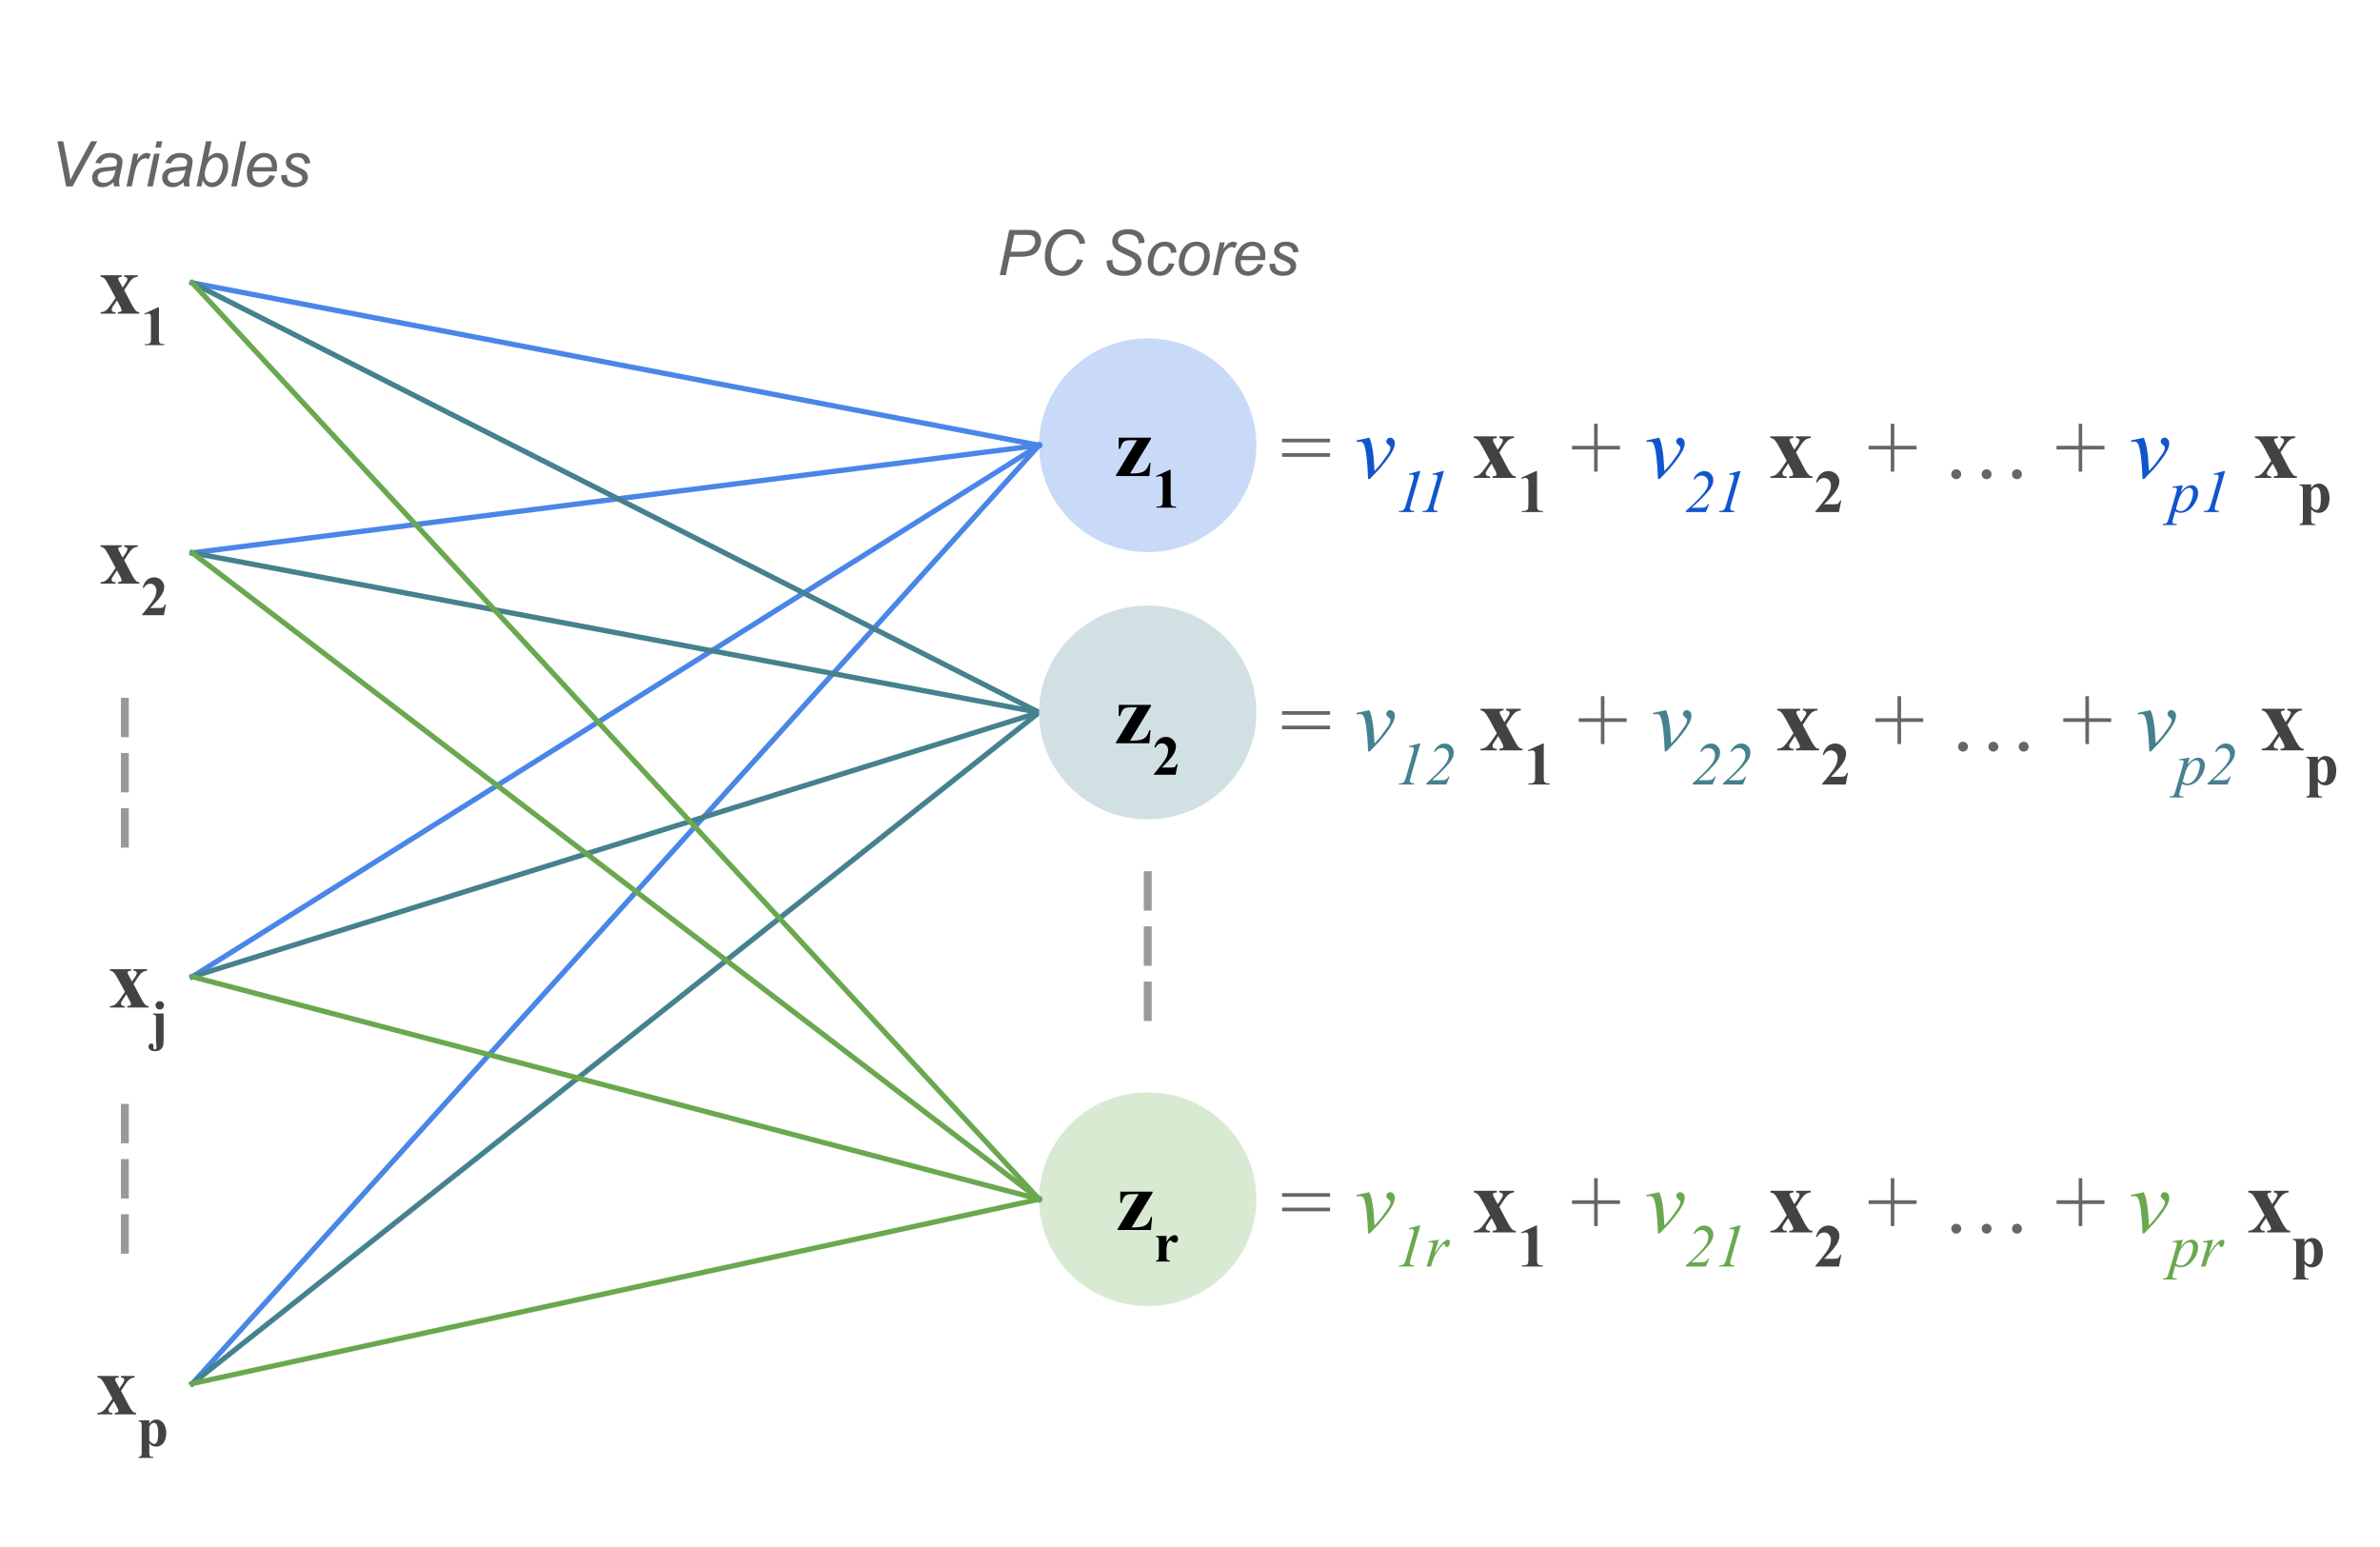 <svg version="1.1" viewBox="0.0 0.0 905.927 588.853" fill="none" stroke="none" stroke-linecap="square" stroke-miterlimit="10" xmlns:xlink="http://www.w3.org/1999/xlink" xmlns="http://www.w3.org/2000/svg"><clipPath id="p.0"><path d="m0 0l905.927 0l0 588.853l-905.927 0l0 -588.853z" clip-rule="nonzero"/></clipPath><g clip-path="url(#p.0)"><path fill="#000000" fill-opacity="0.0" d="m0 0l905.927 0l0 588.853l-905.927 0z" fill-rule="evenodd"/><path fill="#c9daf8" d="m395.526 169.491l0 0c0 -22.465 18.515 -40.677 41.354 -40.677l0 0c10.968 0 21.486 4.286 29.242 11.914c7.755 7.628 12.112 17.975 12.112 28.763l0 0c0 22.465 -18.515 40.677 -41.354 40.677l0 0c-22.839 0 -41.354 -18.212 -41.354 -40.677z" fill-rule="evenodd"/><path fill="#000000" d="m437.493 181.211l-12.719 0l0 -0.344l8.031 -13.312l-2.344 0q-1.516 0 -2.172 0.281q-0.656 0.266 -1.062 0.875q-0.406 0.594 -0.844 2.141l-0.547 0l0 -4.25l12.297 0l0 0.422l-7.969 13.188l1.0 0q3.0 0 4.328 -0.859q1.328 -0.859 2.0 -3.141l0.438 0l-0.438 5.0z" fill-rule="nonzero"/><path fill="#000000" d="m445.603 178.805l0 11.547q0 1.297 0.109 1.656q0.109 0.359 0.469 0.594q0.375 0.219 1.172 0.219l0.328 0l0 0.391l-7.438 0l0 -0.391l0.375 0q0.906 0 1.281 -0.203q0.391 -0.203 0.531 -0.562q0.141 -0.375 0.141 -1.703l0 -7.328q0 -0.969 -0.094 -1.219q-0.094 -0.25 -0.359 -0.422q-0.25 -0.172 -0.578 -0.172q-0.531 0 -1.297 0.344l-0.188 -0.375l5.203 -2.375l0.344 0z" fill-rule="nonzero"/><path fill="#000000" fill-opacity="0.0" d="m6.106 38.916l124.724 0l0 46.646l-124.724 0z" fill-rule="evenodd"/><path fill="#666666" d="m25.167 70.956l-3.297 -17.187l2.203 0l2.0 10.25q0.547 2.781 0.719 4.5q1.078 -2.203 1.766 -3.5l6.125 -11.25l2.375 0l-9.422 17.187l-2.469 0zm18.023 -1.547q-1.094 0.953 -2.125 1.391q-1.016 0.438 -2.172 0.438q-1.719 0 -2.781 -1.016q-1.047 -1.016 -1.047 -2.594q0 -1.047 0.469 -1.844q0.469 -0.812 1.25 -1.297q0.797 -0.484 1.938 -0.687q0.703 -0.141 2.703 -0.219q2.0 -0.094 2.875 -0.438q0.234 -0.859 0.234 -1.438q0 -0.734 -0.531 -1.156q-0.734 -0.594 -2.156 -0.594q-1.344 0 -2.188 0.594q-0.844 0.594 -1.234 1.688l-2.141 -0.188q0.656 -1.859 2.078 -2.844q1.422 -0.984 3.594 -0.984q2.297 0 3.656 1.109q1.031 0.812 1.031 2.125q0 1.0 -0.297 2.312l-0.688 3.094q-0.328 1.484 -0.328 2.406q0 0.578 0.25 1.688l-2.141 0q-0.172 -0.609 -0.25 -1.547zm0.781 -4.766q-0.438 0.188 -0.953 0.281q-0.5 0.094 -1.703 0.188q-1.844 0.172 -2.609 0.422q-0.766 0.25 -1.156 0.812q-0.375 0.547 -0.375 1.203q0 0.891 0.609 1.469q0.609 0.578 1.75 0.578q1.062 0 2.031 -0.547q0.969 -0.562 1.531 -1.562q0.562 -1.0 0.875 -2.844zm4.176 6.312l2.609 -12.453l1.875 0l-0.531 2.547q0.953 -1.438 1.875 -2.125q0.922 -0.703 1.891 -0.703q0.625 0 1.547 0.469l-0.859 1.969q-0.547 -0.406 -1.203 -0.406q-1.125 0 -2.297 1.25q-1.172 1.234 -1.828 4.453l-1.062 5.0l-2.016 0zm11.008 -14.781l0.5 -2.406l2.109 0l-0.5 2.406l-2.109 0zm-3.094 14.781l2.594 -12.453l2.125 0l-2.594 12.453l-2.125 0zm13.801 -1.547q-1.094 0.953 -2.125 1.391q-1.016 0.438 -2.172 0.438q-1.719 0 -2.781 -1.016q-1.047 -1.016 -1.047 -2.594q0 -1.047 0.469 -1.844q0.469 -0.812 1.25 -1.297q0.797 -0.484 1.938 -0.687q0.703 -0.141 2.703 -0.219q2.0 -0.094 2.875 -0.438q0.234 -0.859 0.234 -1.438q0 -0.734 -0.531 -1.156q-0.734 -0.594 -2.156 -0.594q-1.344 0 -2.188 0.594q-0.844 0.594 -1.234 1.688l-2.141 -0.188q0.656 -1.859 2.078 -2.844q1.422 -0.984 3.594 -0.984q2.297 0 3.656 1.109q1.031 0.812 1.031 2.125q0 1.0 -0.297 2.312l-0.688 3.094q-0.328 1.484 -0.328 2.406q0 0.578 0.25 1.688l-2.141 0q-0.172 -0.609 -0.25 -1.547zm0.781 -4.766q-0.438 0.188 -0.953 0.281q-0.5 0.094 -1.703 0.188q-1.844 0.172 -2.609 0.422q-0.766 0.25 -1.156 0.812q-0.375 0.547 -0.375 1.203q0 0.891 0.609 1.469q0.609 0.578 1.75 0.578q1.062 0 2.031 -0.547q0.969 -0.562 1.531 -1.562q0.562 -1.0 0.875 -2.844zm4.176 6.312l3.594 -17.187l2.109 0l-1.266 6.141q1.0 -0.922 1.812 -1.297q0.828 -0.391 1.719 -0.391q1.75 0 2.906 1.312q1.172 1.297 1.172 3.781q0 1.656 -0.469 3.031q-0.469 1.359 -1.156 2.297q-0.688 0.922 -1.438 1.484q-0.734 0.562 -1.516 0.828q-0.766 0.281 -1.484 0.281q-1.219 0 -2.156 -0.641q-0.938 -0.656 -1.469 -2.0l-0.5 2.359l-1.859 0zm3.141 -5.109l-0.016 0.391q0 1.594 0.766 2.438q0.766 0.828 1.906 0.828q1.109 0 2.031 -0.781q0.938 -0.781 1.531 -2.422q0.609 -1.656 0.609 -3.062q0 -1.562 -0.766 -2.422q-0.75 -0.875 -1.859 -0.875q-1.156 0 -2.125 0.891q-0.953 0.875 -1.594 2.719q-0.484 1.375 -0.484 2.297zm10.051 5.109l3.578 -17.187l2.125 0l-3.594 17.187l-2.109 0zm14.629 -4.234l2.062 0.219q-0.438 1.531 -2.047 2.922q-1.594 1.375 -3.812 1.375q-1.375 0 -2.531 -0.641q-1.156 -0.641 -1.766 -1.859q-0.594 -1.219 -0.594 -2.781q0 -2.031 0.938 -3.937q0.938 -1.922 2.438 -2.859q1.5 -0.938 3.25 -0.938q2.234 0 3.562 1.391q1.328 1.375 1.328 3.766q0 0.922 -0.172 1.875l-9.156 0q-0.047 0.375 -0.047 0.656q0 1.75 0.797 2.672q0.812 0.922 1.969 0.922q1.094 0 2.141 -0.719q1.062 -0.719 1.641 -2.062zm-6.156 -3.078l6.984 0q0 -0.328 0 -0.469q0 -1.594 -0.797 -2.438q-0.797 -0.859 -2.047 -0.859q-1.359 0 -2.484 0.938q-1.109 0.938 -1.656 2.828zm10.566 3.062l2.125 -0.141q0 0.922 0.281 1.562q0.281 0.641 1.031 1.062q0.75 0.406 1.766 0.406q1.406 0 2.109 -0.562q0.703 -0.562 0.703 -1.328q0 -0.547 -0.422 -1.047q-0.438 -0.484 -2.125 -1.203q-1.672 -0.719 -2.141 -1.016q-0.781 -0.484 -1.188 -1.125q-0.391 -0.656 -0.391 -1.5q0 -1.484 1.172 -2.531q1.172 -1.062 3.281 -1.062q2.344 0 3.562 1.094q1.219 1.078 1.266 2.844l-2.062 0.141q-0.047 -1.125 -0.797 -1.781q-0.75 -0.656 -2.125 -0.656q-1.109 0 -1.719 0.516q-0.609 0.5 -0.609 1.078q0 0.594 0.531 1.031q0.359 0.312 1.812 0.938q2.438 1.062 3.078 1.672q1.0 0.969 1.0 2.359q0 0.938 -0.562 1.828q-0.562 0.891 -1.734 1.422q-1.172 0.531 -2.75 0.531q-2.156 0 -3.672 -1.062q-1.5 -1.078 -1.422 -3.469z" fill-rule="nonzero"/><path fill="#000000" fill-opacity="0.0" d="m351.115 72.682l171.528 0l0 46.646l-171.528 0z" fill-rule="evenodd"/><path fill="#666666" d="m380.559 104.722l3.594 -17.188l7.172 0q1.875 0 2.797 0.438q0.938 0.422 1.547 1.469q0.609 1.031 0.609 2.312q0 1.078 -0.438 2.188q-0.438 1.094 -1.094 1.812q-0.656 0.703 -1.344 1.078q-0.672 0.359 -1.453 0.531q-1.656 0.391 -3.344 0.391l-4.297 0l-1.453 6.969l-2.297 0zm4.156 -8.922l3.797 0q2.203 0 3.234 -0.469q1.031 -0.484 1.641 -1.453q0.625 -0.969 0.625 -2.062q0 -0.844 -0.328 -1.375q-0.328 -0.531 -0.922 -0.781q-0.594 -0.25 -2.297 -0.25l-4.406 0l-1.344 6.391zm25.289 2.875l2.281 0.312q-1.078 2.984 -3.141 4.516q-2.062 1.516 -4.625 1.516q-3.141 0 -4.969 -1.906q-1.828 -1.922 -1.828 -5.484q0 -4.641 2.781 -7.672q2.484 -2.703 6.172 -2.703q2.734 0 4.422 1.469q1.703 1.453 1.969 3.922l-2.141 0.203q-0.344 -1.859 -1.406 -2.781q-1.062 -0.922 -2.734 -0.922q-3.156 0 -5.094 2.797q-1.688 2.422 -1.688 5.734q0 2.656 1.297 4.047q1.297 1.391 3.391 1.391q1.781 0 3.219 -1.156q1.438 -1.156 2.094 -3.281zm11.219 0.484l2.25 -0.203l-0.016 0.594q0 1.0 0.453 1.828q0.453 0.828 1.5 1.281q1.062 0.438 2.516 0.438q2.062 0 3.141 -0.891q1.094 -0.906 1.094 -2.062q0 -0.812 -0.578 -1.484q-0.578 -0.656 -3.203 -1.781q-2.016 -0.875 -2.766 -1.344q-1.156 -0.766 -1.703 -1.656q-0.547 -0.906 -0.547 -2.047q0 -1.328 0.719 -2.391q0.734 -1.062 2.125 -1.625q1.406 -0.562 3.156 -0.562q2.109 0 3.547 0.703q1.438 0.703 2.078 1.875q0.656 1.172 0.656 2.234q0 0.109 0 0.344l-2.219 0.188q0 -0.734 -0.125 -1.141q-0.234 -0.719 -0.734 -1.203q-0.484 -0.5 -1.359 -0.797q-0.859 -0.297 -1.922 -0.297q-1.875 0 -2.922 0.844q-0.797 0.641 -0.797 1.703q0 0.641 0.328 1.141q0.328 0.5 1.188 0.969q0.609 0.344 2.891 1.359q1.859 0.812 2.562 1.281q0.938 0.625 1.438 1.516q0.5 0.875 0.5 2.0q0 1.391 -0.844 2.578q-0.844 1.172 -2.344 1.828q-1.5 0.641 -3.438 0.641q-2.922 0 -4.766 -1.266q-1.844 -1.281 -1.859 -4.594zm23.711 1.031l2.125 0.219q-0.797 2.328 -2.281 3.469q-1.469 1.125 -3.344 1.125q-2.016 0 -3.281 -1.312q-1.266 -1.312 -1.266 -3.672q0 -2.031 0.812 -4.0q0.812 -1.969 2.312 -3.0q1.516 -1.031 3.438 -1.031q2.016 0 3.188 1.141q1.172 1.125 1.172 2.984l-2.094 0.141q-0.016 -1.172 -0.688 -1.844q-0.672 -0.672 -1.766 -0.672q-1.281 0 -2.219 0.812q-0.938 0.812 -1.469 2.453q-0.531 1.641 -0.531 3.172q0 1.594 0.703 2.391q0.703 0.797 1.734 0.797q1.031 0 1.969 -0.781q0.938 -0.797 1.484 -2.391zm3.781 -0.188q0 -3.656 2.141 -6.047q1.781 -1.969 4.641 -1.969q2.25 0 3.625 1.406q1.391 1.406 1.391 3.797q0 2.156 -0.875 4.0q-0.859 1.844 -2.469 2.828q-1.594 0.984 -3.359 0.984q-1.453 0 -2.656 -0.625q-1.188 -0.625 -1.812 -1.75q-0.625 -1.141 -0.625 -2.625zm2.125 -0.219q0 1.766 0.844 2.672q0.844 0.906 2.141 0.906q0.688 0 1.344 -0.266q0.672 -0.281 1.25 -0.844q0.578 -0.562 0.969 -1.281q0.406 -0.734 0.656 -1.562q0.359 -1.156 0.359 -2.219q0 -1.688 -0.844 -2.625q-0.844 -0.938 -2.141 -0.938q-1.0 0 -1.828 0.484q-0.812 0.469 -1.469 1.391q-0.656 0.906 -0.969 2.125q-0.312 1.203 -0.312 2.156zm10.848 4.938l2.609 -12.453l1.875 0l-0.531 2.547q0.953 -1.438 1.875 -2.125q0.922 -0.703 1.891 -0.703q0.625 0 1.547 0.469l-0.859 1.969q-0.547 -0.406 -1.203 -0.406q-1.125 0 -2.297 1.25q-1.172 1.234 -1.828 4.453l-1.062 5.0l-2.016 0zm17.133 -4.234l2.062 0.219q-0.438 1.531 -2.047 2.922q-1.594 1.375 -3.812 1.375q-1.375 0 -2.531 -0.641q-1.156 -0.641 -1.766 -1.859q-0.594 -1.219 -0.594 -2.781q0 -2.031 0.938 -3.938q0.938 -1.922 2.438 -2.859q1.5 -0.938 3.25 -0.938q2.234 0 3.562 1.391q1.328 1.375 1.328 3.766q0 0.922 -0.172 1.875l-9.156 0q-0.047 0.375 -0.047 0.656q0 1.75 0.797 2.672q0.812 0.922 1.969 0.922q1.094 0 2.141 -0.719q1.062 -0.719 1.641 -2.062zm-6.156 -3.078l6.984 0q0 -0.328 0 -0.469q0 -1.594 -0.797 -2.438q-0.797 -0.859 -2.047 -0.859q-1.359 0 -2.484 0.938q-1.109 0.938 -1.656 2.828zm10.566 3.062l2.125 -0.141q0 0.922 0.281 1.562q0.281 0.641 1.031 1.062q0.75 0.406 1.766 0.406q1.406 0 2.109 -0.562q0.703 -0.562 0.703 -1.328q0 -0.547 -0.422 -1.047q-0.438 -0.484 -2.125 -1.203q-1.672 -0.719 -2.141 -1.016q-0.781 -0.484 -1.188 -1.125q-0.391 -0.656 -0.391 -1.5q0 -1.484 1.172 -2.531q1.172 -1.062 3.281 -1.062q2.344 0 3.562 1.094q1.219 1.078 1.266 2.844l-2.062 0.141q-0.047 -1.125 -0.797 -1.781q-0.75 -0.656 -2.125 -0.656q-1.109 0 -1.719 0.516q-0.609 0.5 -0.609 1.078q0 0.594 0.531 1.031q0.359 0.312 1.812 0.938q2.438 1.062 3.078 1.672q1.0 0.969 1.0 2.359q0 0.938 -0.562 1.828q-0.562 0.891 -1.734 1.422q-1.172 0.531 -2.75 0.531q-2.156 0 -3.672 -1.062q-1.5 -1.078 -1.422 -3.469z" fill-rule="nonzero"/><path fill="#000000" fill-opacity="0.0" d="m73.195 107.664l322.331 61.827" fill-rule="evenodd"/><path stroke="#4a86e8" stroke-width="2.0" stroke-linejoin="round" stroke-linecap="butt" d="m73.195 107.664l322.331 61.827" fill-rule="evenodd"/><path fill="#000000" fill-opacity="0.0" d="m73.195 210.436l322.331 -40.945" fill-rule="evenodd"/><path stroke="#4a86e8" stroke-width="2.0" stroke-linejoin="round" stroke-linecap="butt" d="m73.195 210.436l322.331 -40.945" fill-rule="evenodd"/><path fill="#000000" fill-opacity="0.0" d="m73.195 371.79l322.331 -202.299" fill-rule="evenodd"/><path stroke="#4a86e8" stroke-width="2.0" stroke-linejoin="round" stroke-linecap="butt" d="m73.195 371.79l322.331 -202.299" fill-rule="evenodd"/><path fill="#000000" fill-opacity="0.0" d="m73.195 526.656l322.331 -357.165" fill-rule="evenodd"/><path stroke="#4a86e8" stroke-width="2.0" stroke-linejoin="round" stroke-linecap="butt" d="m73.195 526.656l322.331 -357.165" fill-rule="evenodd"/><path fill="#000000" fill-opacity="0.0" d="m73.195 107.659l322.331 163.528" fill-rule="evenodd"/><path stroke="#45818e" stroke-width="2.0" stroke-linejoin="round" stroke-linecap="butt" d="m73.195 107.659l322.331 163.528" fill-rule="evenodd"/><path fill="#000000" fill-opacity="0.0" d="m73.195 210.43l322.331 60.756" fill-rule="evenodd"/><path stroke="#45818e" stroke-width="2.0" stroke-linejoin="round" stroke-linecap="butt" d="m73.195 210.43l322.331 60.756" fill-rule="evenodd"/><path fill="#000000" fill-opacity="0.0" d="m73.195 371.785l322.331 -100.598" fill-rule="evenodd"/><path stroke="#45818e" stroke-width="2.0" stroke-linejoin="round" stroke-linecap="butt" d="m73.195 371.785l322.331 -100.598" fill-rule="evenodd"/><path fill="#000000" fill-opacity="0.0" d="m73.195 526.651l322.331 -255.465" fill-rule="evenodd"/><path stroke="#45818e" stroke-width="2.0" stroke-linejoin="round" stroke-linecap="butt" d="m73.195 526.651l322.331 -255.465" fill-rule="evenodd"/><path fill="#d0e0e3" d="m395.526 271.186l0 0c0 -22.465 18.515 -40.677 41.354 -40.677l0 0c10.968 0 21.486 4.286 29.242 11.914c7.755 7.628 12.112 17.975 12.112 28.763l0 0c0 22.465 -18.515 40.677 -41.354 40.677l0 0c-22.839 0 -41.354 -18.212 -41.354 -40.677z" fill-rule="evenodd"/><path fill="#000000" d="m437.493 282.906l-12.719 0l0 -0.344l8.031 -13.312l-2.344 0q-1.516 0 -2.172 0.281q-0.656 0.266 -1.062 0.875q-0.406 0.594 -0.844 2.141l-0.547 0l0 -4.25l12.297 0l0 0.422l-7.969 13.188l1.0 0q3.0 0 4.328 -0.859q1.328 -0.859 2.0 -3.141l0.438 0l-0.438 5.0z" fill-rule="nonzero"/><path fill="#000000" d="m447.478 294.906l-8.312 0l0 -0.234q3.828 -4.547 4.641 -6.109q0.828 -1.578 0.828 -3.078q0 -1.094 -0.688 -1.812q-0.672 -0.734 -1.656 -0.734q-1.594 0 -2.484 1.609l-0.391 -0.141q0.562 -2.0 1.703 -2.953q1.156 -0.953 2.656 -0.953q1.078 0 1.953 0.5q0.891 0.5 1.391 1.375q0.5 0.859 0.5 1.625q0 1.375 -0.766 2.797q-1.062 1.938 -4.594 5.375l3.047 0q1.125 0 1.453 -0.094q0.344 -0.094 0.562 -0.312q0.219 -0.219 0.578 -0.938l0.375 0l-0.797 4.078z" fill-rule="nonzero"/><path fill="#d9ead3" d="m395.526 456.47l0 0c0 -22.465 18.515 -40.677 41.354 -40.677l0 0c10.968 0 21.486 4.286 29.242 11.914c7.755 7.628 12.112 17.975 12.112 28.763l0 0c0 22.465 -18.515 40.677 -41.354 40.677l0 0c-22.839 0 -41.354 -18.212 -41.354 -40.677z" fill-rule="evenodd"/><path fill="#000000" d="m438.092 468.19l-12.719 0l0 -0.344l8.031 -13.312l-2.344 0q-1.516 0 -2.172 0.281q-0.656 0.266 -1.062 0.875q-0.406 0.594 -0.844 2.141l-0.547 0l0 -4.25l12.297 0l0 0.422l-7.969 13.188l1.0 0q3.0 0 4.328 -0.859q1.328 -0.859 2.0 -3.141l0.438 0l-0.438 5.0z" fill-rule="nonzero"/><path fill="#000000" d="m444.014 470.455l0 2.203q0.969 -1.516 1.688 -2.0q0.734 -0.5 1.406 -0.5q0.594 0 0.938 0.359q0.344 0.359 0.344 1.016q0 0.703 -0.344 1.094q-0.328 0.375 -0.812 0.375q-0.547 0 -0.953 -0.344q-0.406 -0.359 -0.484 -0.406q-0.094 -0.062 -0.234 -0.062q-0.297 0 -0.578 0.234q-0.422 0.344 -0.641 1.0q-0.328 1.016 -0.328 2.234l0 2.234l0 0.594q0 0.594 0.078 0.75q0.125 0.281 0.359 0.422q0.25 0.125 0.844 0.156l0 0.375l-5.266 0l0 -0.375q0.641 -0.047 0.859 -0.344q0.219 -0.297 0.219 -1.578l0 -5.375q0 -0.844 -0.078 -1.062q-0.109 -0.297 -0.312 -0.422q-0.188 -0.141 -0.688 -0.203l0 -0.375l3.984 0z" fill-rule="nonzero"/><path fill="#000000" fill-opacity="0.0" d="m436.88 333.119l0 61.417" fill-rule="evenodd"/><path stroke="#999999" stroke-width="3.0" stroke-linejoin="round" stroke-linecap="butt" stroke-dasharray="12.0,9.0" d="m436.88 333.119l0 61.417" fill-rule="evenodd"/><path fill="#000000" fill-opacity="0.0" d="m73.208 107.661l322.331 348.819" fill-rule="evenodd"/><path stroke="#6aa84f" stroke-width="2.0" stroke-linejoin="round" stroke-linecap="butt" d="m73.208 107.661l322.331 348.819" fill-rule="evenodd"/><path fill="#000000" fill-opacity="0.0" d="m73.208 210.441l322.331 246.016" fill-rule="evenodd"/><path stroke="#6aa84f" stroke-width="2.0" stroke-linejoin="round" stroke-linecap="butt" d="m73.208 210.441l322.331 246.016" fill-rule="evenodd"/><path fill="#000000" fill-opacity="0.0" d="m73.208 371.797l322.331 84.661" fill-rule="evenodd"/><path stroke="#6aa84f" stroke-width="2.0" stroke-linejoin="round" stroke-linecap="butt" d="m73.208 371.797l322.331 84.661" fill-rule="evenodd"/><path fill="#000000" fill-opacity="0.0" d="m73.208 526.644l322.331 -70.173" fill-rule="evenodd"/><path stroke="#6aa84f" stroke-width="2.0" stroke-linejoin="round" stroke-linecap="butt" d="m73.208 526.644l322.331 -70.173" fill-rule="evenodd"/><path fill="#000000" fill-opacity="0.0" d="m478.396 139.638l423.213 0l0 69.984l-423.213 0z" fill-rule="evenodd"/><path fill="#666666" d="m488.021 166.98l18.266 0l0 1.391l-18.266 0l0 -1.391zm0 5.516l18.266 0l0 1.391l-18.266 0l0 -1.391z" fill-rule="nonzero"/><path fill="#1155cc" d="m516.355 167.652l4.891 -1.047q0.516 1.25 0.844 2.547q0.453 1.922 0.734 4.547q0.141 1.312 0.375 5.578q2.125 -2.328 2.531 -2.891q2.234 -3.031 2.562 -3.562q0.562 -0.891 0.781 -1.562q0.188 -0.516 0.188 -0.969q0 -0.438 -0.797 -1.016q-0.781 -0.578 -0.781 -1.281q0 -0.547 0.438 -0.969q0.438 -0.422 1.016 -0.422q0.719 0 1.25 0.594q0.547 0.578 0.547 1.438q0 0.859 -0.266 1.656q-0.438 1.281 -1.641 3.141q-1.203 1.844 -3.875 4.969q-0.344 0.391 -3.766 3.922l-0.625 0q-0.406 -10.719 -1.688 -13.375q-0.422 -0.859 -1.406 -0.859q-0.422 0 -1.203 0.156l-0.109 -0.594z" fill-rule="nonzero"/><path fill="#1155cc" d="m540.628 179.308l-3.625 12.641q-0.312 1.125 -0.312 1.609q0 0.422 0.281 0.641q0.297 0.219 1.344 0.297l-0.109 0.422l-5.812 0l0.156 -0.422q0.938 -0.016 1.219 -0.141q0.484 -0.203 0.719 -0.547q0.375 -0.516 0.75 -1.859l2.625 -9.078q0.234 -0.828 0.25 -0.953q0.047 -0.219 0.047 -0.438q0 -0.391 -0.219 -0.609q-0.219 -0.234 -0.594 -0.234q-0.281 0 -0.906 0.125l-0.156 -0.406l3.812 -1.047l0.531 0zm8.982 0l-3.625 12.641q-0.312 1.125 -0.312 1.609q0 0.422 0.281 0.641q0.297 0.219 1.344 0.297l-0.109 0.422l-5.812 0l0.156 -0.422q0.938 -0.016 1.219 -0.141q0.484 -0.203 0.719 -0.547q0.375 -0.516 0.75 -1.859l2.625 -9.078q0.234 -0.828 0.25 -0.953q0.047 -0.219 0.047 -0.438q0 -0.391 -0.219 -0.609q-0.219 -0.234 -0.594 -0.234q-0.281 0 -0.906 0.125l-0.156 -0.406l3.812 -1.047l0.531 0z" fill-rule="nonzero"/><path fill="#434343" d="m570.719 172.215l2.734 5.219q1.422 2.719 2.25 3.453q0.453 0.391 1.25 0.422l0 0.609l-8.812 0l0 -0.609q1.031 -0.078 1.266 -0.266q0.25 -0.188 0.25 -0.516q0 -0.469 -0.531 -1.484l-1.375 -2.578l-1.172 1.719q-0.797 1.156 -0.891 1.375q-0.141 0.328 -0.141 0.578q0 0.391 0.156 0.656q0.172 0.266 0.453 0.391q0.281 0.125 1.016 0.125l0 0.609l-6.188 0l0 -0.609q1.156 0 2.109 -0.625q0.953 -0.641 2.781 -3.328l1.297 -1.938l-2.719 -5.047q-1.344 -2.469 -2.0 -3.016q-0.656 -0.562 -1.469 -0.641l0 -0.625l8.766 0l0 0.625l-0.453 0.031l-0.891 0.297q-0.125 0.125 -0.125 0.391q0 0.25 0.078 0.531q0.047 0.109 0.469 0.906l1.234 2.297l0.656 -0.906q1.344 -1.859 1.344 -2.609q0 -0.359 -0.297 -0.594q-0.297 -0.25 -1.047 -0.344l0 -0.625l5.594 0l0 0.625q-1.031 0.047 -1.938 0.656q-0.891 0.594 -2.0 2.312l-1.656 2.531z" fill-rule="nonzero"/><path fill="#434343" d="m585.047 179.308l0 12.5q0 1.422 0.125 1.812q0.125 0.391 0.516 0.641q0.391 0.234 1.266 0.234l0.344 0l0 0.422l-8.062 0l0 -0.422l0.406 0q0.984 0 1.406 -0.219q0.422 -0.234 0.562 -0.625q0.156 -0.391 0.156 -1.844l0 -7.922q0 -1.062 -0.109 -1.328q-0.094 -0.266 -0.375 -0.453q-0.281 -0.188 -0.641 -0.188q-0.578 0 -1.406 0.359l-0.203 -0.406l5.641 -2.562l0.375 0z" fill-rule="nonzero"/><path fill="#666666" d="m606.782 179.527l0 -8.438l-8.422 0l0 -1.391l8.422 0l0 -8.406l1.359 0l0 8.406l8.469 0l0 1.391l-8.469 0l0 8.438l-1.359 0z" fill-rule="nonzero"/><path fill="#1155cc" d="m626.694 167.652l4.891 -1.047q0.516 1.25 0.844 2.547q0.453 1.922 0.734 4.547q0.141 1.312 0.375 5.578q2.125 -2.328 2.531 -2.891q2.234 -3.031 2.562 -3.562q0.562 -0.891 0.781 -1.562q0.188 -0.516 0.188 -0.969q0 -0.438 -0.797 -1.016q-0.781 -0.578 -0.781 -1.281q0 -0.547 0.438 -0.969q0.438 -0.422 1.016 -0.422q0.719 0 1.25 0.594q0.547 0.578 0.547 1.438q0 0.859 -0.266 1.656q-0.438 1.281 -1.641 3.141q-1.203 1.844 -3.875 4.969q-0.344 0.391 -3.766 3.922l-0.625 0q-0.406 -10.719 -1.688 -13.375q-0.422 -0.859 -1.406 -0.859q-0.422 0 -1.203 0.156l-0.109 -0.594z" fill-rule="nonzero"/><path fill="#1155cc" d="m649.31 194.918l-7.625 0l0 -0.422q5.828 -5.094 7.703 -8.0q0.859 -1.344 0.859 -2.812q0 -1.172 -0.719 -1.906q-0.719 -0.75 -1.875 -0.75q-1.594 0 -2.609 1.531l-0.406 -0.188q0.578 -1.453 1.688 -2.25q1.109 -0.812 2.391 -0.812q1.453 0 2.438 1.0q1.0 0.984 1.0 2.406q0 1.0 -0.344 1.844q-0.547 1.328 -2.0 2.953q-2.203 2.516 -5.906 5.766l3.844 0q0.922 0 1.516 -0.375q0.609 -0.391 0.859 -1.031l0.453 0l-1.266 3.047zm13.211 -15.609l-3.625 12.641q-0.312 1.125 -0.312 1.609q0 0.422 0.281 0.641q0.297 0.219 1.344 0.297l-0.109 0.422l-5.812 0l0.156 -0.422q0.938 -0.016 1.219 -0.141q0.484 -0.203 0.719 -0.547q0.375 -0.516 0.75 -1.859l2.625 -9.078q0.234 -0.828 0.25 -0.953q0.047 -0.219 0.047 -0.438q0 -0.391 -0.219 -0.609q-0.219 -0.234 -0.594 -0.234q-0.281 0 -0.906 0.125l-0.156 -0.406l3.812 -1.047l0.531 0z" fill-rule="nonzero"/><path fill="#434343" d="m683.631 172.215l2.734 5.219q1.422 2.719 2.25 3.453q0.453 0.391 1.25 0.422l0 0.609l-8.812 0l0 -0.609q1.031 -0.078 1.266 -0.266q0.25 -0.188 0.25 -0.516q0 -0.469 -0.531 -1.484l-1.375 -2.578l-1.172 1.719q-0.797 1.156 -0.891 1.375q-0.141 0.328 -0.141 0.578q0 0.391 0.156 0.656q0.172 0.266 0.453 0.391q0.281 0.125 1.016 0.125l0 0.609l-6.188 0l0 -0.609q1.156 0 2.109 -0.625q0.953 -0.641 2.781 -3.328l1.297 -1.938l-2.719 -5.047q-1.344 -2.469 -2.0 -3.016q-0.656 -0.562 -1.469 -0.641l0 -0.625l8.766 0l0 0.625l-0.453 0.031l-0.891 0.297q-0.125 0.125 -0.125 0.391q0 0.25 0.078 0.531q0.047 0.109 0.469 0.906l1.234 2.297l0.656 -0.906q1.344 -1.859 1.344 -2.609q0 -0.359 -0.297 -0.594q-0.297 -0.25 -1.047 -0.344l0 -0.625l5.594 0l0 0.625q-1.031 0.047 -1.938 0.656q-0.891 0.594 -2.0 2.312l-1.656 2.531z" fill-rule="nonzero"/><path fill="#434343" d="m699.99 194.918l-9.0 0l0 -0.25q4.141 -4.922 5.031 -6.625q0.891 -1.719 0.891 -3.344q0 -1.172 -0.734 -1.953q-0.734 -0.797 -1.797 -0.797q-1.734 0 -2.703 1.734l-0.422 -0.141q0.609 -2.172 1.844 -3.203q1.25 -1.031 2.875 -1.031q1.172 0 2.125 0.547q0.953 0.531 1.5 1.469q0.547 0.938 0.547 1.766q0 1.5 -0.844 3.047q-1.141 2.094 -4.969 5.828l3.297 0q1.219 0 1.578 -0.094q0.375 -0.109 0.609 -0.344q0.25 -0.25 0.625 -1.031l0.406 0l-0.859 4.422z" fill-rule="nonzero"/><path fill="#666666" d="m719.693 179.527l0 -8.438l-8.422 0l0 -1.391l8.422 0l0 -8.406l1.359 0l0 8.406l8.469 0l0 1.391l-8.469 0l0 8.438l-1.359 0zm24.928 -0.891q0.797 0 1.344 0.547q0.547 0.547 0.547 1.328q0 0.781 -0.562 1.328q-0.547 0.547 -1.328 0.547q-0.781 0 -1.328 -0.547q-0.547 -0.547 -0.547 -1.328q0 -0.797 0.547 -1.328q0.547 -0.547 1.328 -0.547zm11.562 0q0.781 0 1.328 0.547q0.547 0.547 0.547 1.328q0 0.781 -0.547 1.328q-0.547 0.547 -1.328 0.547q-0.781 0 -1.328 -0.547q-0.547 -0.547 -0.547 -1.328q0 -0.797 0.547 -1.328q0.547 -0.547 1.328 -0.547zm11.562 0q0.781 0 1.328 0.547q0.547 0.547 0.547 1.328q0 0.781 -0.547 1.328q-0.547 0.547 -1.328 0.547q-0.781 0 -1.344 -0.547q-0.547 -0.547 -0.547 -1.328q0 -0.797 0.547 -1.328q0.547 -0.547 1.344 -0.547zm23.477 0.891l0 -8.438l-8.422 0l0 -1.391l8.422 0l0 -8.406l1.359 0l0 8.406l8.469 0l0 1.391l-8.469 0l0 8.438l-1.359 0z" fill-rule="nonzero"/><path fill="#1155cc" d="m811.134 167.652l4.891 -1.047q0.516 1.25 0.844 2.547q0.453 1.922 0.734 4.547q0.141 1.312 0.375 5.578q2.125 -2.328 2.531 -2.891q2.234 -3.031 2.562 -3.562q0.562 -0.891 0.781 -1.562q0.188 -0.516 0.188 -0.969q0 -0.438 -0.797 -1.016q-0.781 -0.578 -0.781 -1.281q0 -0.547 0.438 -0.969q0.438 -0.422 1.016 -0.422q0.719 0 1.25 0.594q0.547 0.578 0.547 1.438q0 0.859 -0.266 1.656q-0.438 1.281 -1.641 3.141q-1.203 1.844 -3.875 4.969q-0.344 0.391 -3.766 3.922l-0.625 0q-0.406 -10.719 -1.688 -13.375q-0.422 -0.859 -1.406 -0.859q-0.422 0 -1.203 0.156l-0.109 -0.594z" fill-rule="nonzero"/><path fill="#1155cc" d="m830.876 184.699l-0.781 2.609q1.234 -1.453 2.203 -2.031q0.969 -0.578 1.969 -0.578q1.0 0 1.703 0.797q0.719 0.797 0.719 2.078q0 2.484 -2.016 5.047q-2.016 2.562 -4.703 2.562q-0.562 0 -1.0 -0.125q-0.438 -0.125 -0.984 -0.438l-0.812 2.922q-0.25 0.844 -0.25 1.109q0 0.25 0.125 0.422q0.125 0.172 0.422 0.266q0.297 0.109 1.156 0.109l-0.094 0.406l-5.312 0l0.109 -0.406q1.047 -0.047 1.422 -0.375q0.359 -0.312 0.766 -1.734l2.859 -9.891q0.25 -0.938 0.25 -1.156q0 -0.312 -0.172 -0.484q-0.172 -0.172 -0.531 -0.172q-0.328 0 -0.922 0.078l0 -0.438l3.875 -0.578zm-2.625 9.031q0.703 0.844 1.875 0.844q0.594 0 1.203 -0.328q0.609 -0.328 1.188 -0.969q0.578 -0.656 1.047 -1.484q0.469 -0.844 0.828 -1.984q0.375 -1.141 0.375 -2.266q0 -0.891 -0.422 -1.375q-0.406 -0.484 -0.969 -0.484q-1.219 0 -2.406 1.406q-1.188 1.391 -1.734 3.266l-0.984 3.375zm18.711 -14.422l-3.625 12.641q-0.312 1.125 -0.312 1.609q0 0.422 0.281 0.641q0.297 0.219 1.344 0.297l-0.109 0.422l-5.812 0l0.156 -0.422q0.938 -0.016 1.219 -0.141q0.484 -0.203 0.719 -0.547q0.375 -0.516 0.75 -1.859l2.625 -9.078q0.234 -0.828 0.25 -0.953q0.047 -0.219 0.047 -0.438q0 -0.391 -0.219 -0.609q-0.219 -0.234 -0.594 -0.234q-0.281 0 -0.906 0.125l-0.156 -0.406l3.812 -1.047l0.531 0z" fill-rule="nonzero"/><path fill="#434343" d="m868.071 172.215l2.734 5.219q1.422 2.719 2.25 3.453q0.453 0.391 1.25 0.422l0 0.609l-8.812 0l0 -0.609q1.031 -0.078 1.266 -0.266q0.25 -0.188 0.25 -0.516q0 -0.469 -0.531 -1.484l-1.375 -2.578l-1.172 1.719q-0.797 1.156 -0.891 1.375q-0.141 0.328 -0.141 0.578q0 0.391 0.156 0.656q0.172 0.266 0.453 0.391q0.281 0.125 1.016 0.125l0 0.609l-6.188 0l0 -0.609q1.156 0 2.109 -0.625q0.953 -0.641 2.781 -3.328l1.297 -1.938l-2.719 -5.047q-1.344 -2.469 -2.0 -3.016q-0.656 -0.562 -1.469 -0.641l0 -0.625l8.766 0l0 0.625l-0.453 0.031l-0.891 0.297q-0.125 0.125 -0.125 0.391q0 0.25 0.078 0.531q0.047 0.109 0.469 0.906l1.234 2.297l0.656 -0.906q1.344 -1.859 1.344 -2.609q0 -0.359 -0.297 -0.594q-0.297 -0.25 -1.047 -0.344l0 -0.625l5.594 0l0 0.625q-1.031 0.047 -1.938 0.656q-0.891 0.594 -2.0 2.312l-1.656 2.531z" fill-rule="nonzero"/><path fill="#434343" d="m879.727 193.84l0 3.938q0 0.812 0.125 1.094q0.141 0.297 0.406 0.438q0.281 0.141 1.062 0.141l0 0.406l-6.016 0l0 -0.406q0.703 -0.031 1.047 -0.406q0.219 -0.25 0.219 -1.344l0 -11.125q0 -1.125 -0.266 -1.438q-0.25 -0.312 -1.0 -0.359l0 -0.406l4.422 0l0 1.391q0.562 -0.812 1.125 -1.188q0.828 -0.516 1.797 -0.516q1.172 0 2.125 0.734q0.953 0.719 1.438 2.016q0.5 1.297 0.5 2.781q0 1.609 -0.516 2.938q-0.5 1.312 -1.484 2.016q-0.969 0.688 -2.172 0.688q-0.875 0 -1.625 -0.375q-0.562 -0.297 -1.188 -1.016zm0 -1.141q0.969 1.391 2.078 1.391q0.609 0 1.0 -0.656q0.594 -0.938 0.594 -3.609q0 -2.719 -0.641 -3.734q-0.438 -0.656 -1.156 -0.656q-1.141 0 -1.875 1.641l0 5.625z" fill-rule="nonzero"/><path fill="#000000" fill-opacity="0.0" d="m478.396 243.342l423.213 0l0 69.984l-423.213 0z" fill-rule="evenodd"/><path fill="#666666" d="m488.021 270.685l18.266 0l0 1.391l-18.266 0l0 -1.391zm0 5.516l18.266 0l0 1.391l-18.266 0l0 -1.391z" fill-rule="nonzero"/><path fill="#45818e" d="m516.355 271.356l4.891 -1.047q0.516 1.25 0.844 2.547q0.453 1.922 0.734 4.547q0.141 1.312 0.375 5.578q2.125 -2.328 2.531 -2.891q2.234 -3.031 2.562 -3.562q0.562 -0.891 0.781 -1.562q0.188 -0.516 0.188 -0.969q0 -0.438 -0.797 -1.016q-0.781 -0.578 -0.781 -1.281q0 -0.547 0.438 -0.969q0.438 -0.422 1.016 -0.422q0.719 0 1.25 0.594q0.547 0.578 0.547 1.438q0 0.859 -0.266 1.656q-0.438 1.281 -1.641 3.141q-1.203 1.844 -3.875 4.969q-0.344 0.391 -3.766 3.922l-0.625 0q-0.406 -10.719 -1.688 -13.375q-0.422 -0.859 -1.406 -0.859q-0.422 0 -1.203 0.156l-0.109 -0.594z" fill-rule="nonzero"/><path fill="#45818e" d="m540.628 283.013l-3.625 12.641q-0.312 1.125 -0.312 1.609q0 0.422 0.281 0.641q0.297 0.219 1.344 0.297l-0.109 0.422l-5.812 0l0.156 -0.422q0.938 -0.016 1.219 -0.141q0.484 -0.203 0.719 -0.547q0.375 -0.516 0.75 -1.859l2.625 -9.078q0.234 -0.828 0.25 -0.953q0.047 -0.219 0.047 -0.438q0 -0.391 -0.219 -0.609q-0.219 -0.234 -0.594 -0.234q-0.281 0 -0.906 0.125l-0.156 -0.406l3.812 -1.047l0.531 0zm9.898 15.609l-7.625 0l0 -0.422q5.828 -5.094 7.703 -8.0q0.859 -1.344 0.859 -2.812q0 -1.172 -0.719 -1.906q-0.719 -0.75 -1.875 -0.75q-1.594 0 -2.609 1.531l-0.406 -0.188q0.578 -1.453 1.688 -2.25q1.109 -0.812 2.391 -0.812q1.453 0 2.438 1.0q1.0 0.984 1.0 2.406q0 1.0 -0.344 1.844q-0.547 1.328 -2.0 2.953q-2.203 2.516 -5.906 5.766l3.844 0q0.922 0 1.516 -0.375q0.609 -0.391 0.859 -1.031l0.453 0l-1.266 3.047z" fill-rule="nonzero"/><path fill="#434343" d="m573.292 275.919l2.734 5.219q1.422 2.719 2.25 3.453q0.453 0.391 1.25 0.422l0 0.609l-8.812 0l0 -0.609q1.031 -0.078 1.266 -0.266q0.25 -0.188 0.25 -0.516q0 -0.469 -0.531 -1.484l-1.375 -2.578l-1.172 1.719q-0.797 1.156 -0.891 1.375q-0.141 0.328 -0.141 0.578q0 0.391 0.156 0.656q0.172 0.266 0.453 0.391q0.281 0.125 1.016 0.125l0 0.609l-6.188 0l0 -0.609q1.156 0 2.109 -0.625q0.953 -0.641 2.781 -3.328l1.297 -1.938l-2.719 -5.047q-1.344 -2.469 -2.0 -3.016q-0.656 -0.562 -1.469 -0.641l0 -0.625l8.766 0l0 0.625l-0.453 0.031l-0.891 0.297q-0.125 0.125 -0.125 0.391q0 0.25 0.078 0.531q0.047 0.109 0.469 0.906l1.234 2.297l0.656 -0.906q1.344 -1.859 1.344 -2.609q0 -0.359 -0.297 -0.594q-0.297 -0.25 -1.047 -0.344l0 -0.625l5.594 0l0 0.625q-1.031 0.047 -1.938 0.656q-0.891 0.594 -2.0 2.312l-1.656 2.531z" fill-rule="nonzero"/><path fill="#434343" d="m587.62 283.013l0 12.5q0 1.422 0.125 1.812q0.125 0.391 0.516 0.641q0.391 0.234 1.266 0.234l0.344 0l0 0.422l-8.062 0l0 -0.422l0.406 0q0.984 0 1.406 -0.219q0.422 -0.234 0.562 -0.625q0.156 -0.391 0.156 -1.844l0 -7.922q0 -1.062 -0.109 -1.328q-0.094 -0.266 -0.375 -0.453q-0.281 -0.188 -0.641 -0.188q-0.578 0 -1.406 0.359l-0.203 -0.406l5.641 -2.562l0.375 0z" fill-rule="nonzero"/><path fill="#666666" d="m609.355 283.231l0 -8.438l-8.422 0l0 -1.391l8.422 0l0 -8.406l1.359 0l0 8.406l8.469 0l0 1.391l-8.469 0l0 8.438l-1.359 0z" fill-rule="nonzero"/><path fill="#45818e" d="m629.267 271.356l4.891 -1.047q0.516 1.25 0.844 2.547q0.453 1.922 0.734 4.547q0.141 1.312 0.375 5.578q2.125 -2.328 2.531 -2.891q2.234 -3.031 2.562 -3.562q0.562 -0.891 0.781 -1.562q0.188 -0.516 0.188 -0.969q0 -0.438 -0.797 -1.016q-0.781 -0.578 -0.781 -1.281q0 -0.547 0.438 -0.969q0.438 -0.422 1.016 -0.422q0.719 0 1.25 0.594q0.547 0.578 0.547 1.438q0 0.859 -0.266 1.656q-0.438 1.281 -1.641 3.141q-1.203 1.844 -3.875 4.969q-0.344 0.391 -3.766 3.922l-0.625 0q-0.406 -10.719 -1.688 -13.375q-0.422 -0.859 -1.406 -0.859q-0.422 0 -1.203 0.156l-0.109 -0.594z" fill-rule="nonzero"/><path fill="#45818e" d="m651.883 298.622l-7.625 0l0 -0.422q5.828 -5.094 7.703 -8.0q0.859 -1.344 0.859 -2.812q0 -1.172 -0.719 -1.906q-0.719 -0.75 -1.875 -0.75q-1.594 0 -2.609 1.531l-0.406 -0.188q0.578 -1.453 1.688 -2.25q1.109 -0.812 2.391 -0.812q1.453 0 2.438 1.0q1.0 0.984 1.0 2.406q0 1.0 -0.344 1.844q-0.547 1.328 -2.0 2.953q-2.203 2.516 -5.906 5.766l3.844 0q0.922 0 1.516 -0.375q0.609 -0.391 0.859 -1.031l0.453 0l-1.266 3.047zm11.555 0l-7.625 0l0 -0.422q5.828 -5.094 7.703 -8.0q0.859 -1.344 0.859 -2.812q0 -1.172 -0.719 -1.906q-0.719 -0.75 -1.875 -0.75q-1.594 0 -2.609 1.531l-0.406 -0.188q0.578 -1.453 1.688 -2.25q1.109 -0.812 2.391 -0.812q1.453 0 2.438 1.0q1.0 0.984 1.0 2.406q0 1.0 -0.344 1.844q-0.547 1.328 -2.0 2.953q-2.203 2.516 -5.906 5.766l3.844 0q0.922 0 1.516 -0.375q0.609 -0.391 0.859 -1.031l0.453 0l-1.266 3.047z" fill-rule="nonzero"/><path fill="#434343" d="m686.203 275.919l2.734 5.219q1.422 2.719 2.25 3.453q0.453 0.391 1.25 0.422l0 0.609l-8.812 0l0 -0.609q1.031 -0.078 1.266 -0.266q0.25 -0.188 0.25 -0.516q0 -0.469 -0.531 -1.484l-1.375 -2.578l-1.172 1.719q-0.797 1.156 -0.891 1.375q-0.141 0.328 -0.141 0.578q0 0.391 0.156 0.656q0.172 0.266 0.453 0.391q0.281 0.125 1.016 0.125l0 0.609l-6.188 0l0 -0.609q1.156 0 2.109 -0.625q0.953 -0.641 2.781 -3.328l1.297 -1.938l-2.719 -5.047q-1.344 -2.469 -2.0 -3.016q-0.656 -0.562 -1.469 -0.641l0 -0.625l8.766 0l0 0.625l-0.453 0.031l-0.891 0.297q-0.125 0.125 -0.125 0.391q0 0.25 0.078 0.531q0.047 0.109 0.469 0.906l1.234 2.297l0.656 -0.906q1.344 -1.859 1.344 -2.609q0 -0.359 -0.297 -0.594q-0.297 -0.25 -1.047 -0.344l0 -0.625l5.594 0l0 0.625q-1.031 0.047 -1.938 0.656q-0.891 0.594 -2.0 2.312l-1.656 2.531z" fill-rule="nonzero"/><path fill="#434343" d="m702.563 298.622l-9.0 0l0 -0.25q4.141 -4.922 5.031 -6.625q0.891 -1.719 0.891 -3.344q0 -1.172 -0.734 -1.953q-0.734 -0.797 -1.797 -0.797q-1.734 0 -2.703 1.734l-0.422 -0.141q0.609 -2.172 1.844 -3.203q1.25 -1.031 2.875 -1.031q1.172 0 2.125 0.547q0.953 0.531 1.5 1.469q0.547 0.938 0.547 1.766q0 1.5 -0.844 3.047q-1.141 2.094 -4.969 5.828l3.297 0q1.219 0 1.578 -0.094q0.375 -0.109 0.609 -0.344q0.25 -0.25 0.625 -1.031l0.406 0l-0.859 4.422z" fill-rule="nonzero"/><path fill="#666666" d="m722.266 283.231l0 -8.438l-8.422 0l0 -1.391l8.422 0l0 -8.406l1.359 0l0 8.406l8.469 0l0 1.391l-8.469 0l0 8.438l-1.359 0zm24.928 -0.891q0.797 0 1.344 0.547q0.547 0.547 0.547 1.328q0 0.781 -0.562 1.328q-0.547 0.547 -1.328 0.547q-0.781 0 -1.328 -0.547q-0.547 -0.547 -0.547 -1.328q0 -0.797 0.547 -1.328q0.547 -0.547 1.328 -0.547zm11.562 0q0.781 0 1.328 0.547q0.547 0.547 0.547 1.328q0 0.781 -0.547 1.328q-0.547 0.547 -1.328 0.547q-0.781 0 -1.328 -0.547q-0.547 -0.547 -0.547 -1.328q0 -0.797 0.547 -1.328q0.547 -0.547 1.328 -0.547zm11.562 0q0.781 0 1.328 0.547q0.547 0.547 0.547 1.328q0 0.781 -0.547 1.328q-0.547 0.547 -1.328 0.547q-0.781 0 -1.344 -0.547q-0.547 -0.547 -0.547 -1.328q0 -0.797 0.547 -1.328q0.547 -0.547 1.344 -0.547zm23.477 0.891l0 -8.438l-8.422 0l0 -1.391l8.422 0l0 -8.406l1.359 0l0 8.406l8.469 0l0 1.391l-8.469 0l0 8.438l-1.359 0z" fill-rule="nonzero"/><path fill="#45818e" d="m813.707 271.356l4.891 -1.047q0.516 1.25 0.844 2.547q0.453 1.922 0.734 4.547q0.141 1.312 0.375 5.578q2.125 -2.328 2.531 -2.891q2.234 -3.031 2.562 -3.562q0.562 -0.891 0.781 -1.562q0.188 -0.516 0.188 -0.969q0 -0.438 -0.797 -1.016q-0.781 -0.578 -0.781 -1.281q0 -0.547 0.438 -0.969q0.438 -0.422 1.016 -0.422q0.719 0 1.25 0.594q0.547 0.578 0.547 1.438q0 0.859 -0.266 1.656q-0.438 1.281 -1.641 3.141q-1.203 1.844 -3.875 4.969q-0.344 0.391 -3.766 3.922l-0.625 0q-0.406 -10.719 -1.688 -13.375q-0.422 -0.859 -1.406 -0.859q-0.422 0 -1.203 0.156l-0.109 -0.594z" fill-rule="nonzero"/><path fill="#45818e" d="m833.449 288.403l-0.781 2.609q1.234 -1.453 2.203 -2.031q0.969 -0.578 1.969 -0.578q1.0 0 1.703 0.797q0.719 0.797 0.719 2.078q0 2.484 -2.016 5.047q-2.016 2.562 -4.703 2.562q-0.562 0 -1.0 -0.125q-0.438 -0.125 -0.984 -0.438l-0.812 2.922q-0.25 0.844 -0.25 1.109q0 0.25 0.125 0.422q0.125 0.172 0.422 0.266q0.297 0.109 1.156 0.109l-0.094 0.406l-5.312 0l0.109 -0.406q1.047 -0.047 1.422 -0.375q0.359 -0.312 0.766 -1.734l2.859 -9.891q0.25 -0.938 0.25 -1.156q0 -0.312 -0.172 -0.484q-0.172 -0.172 -0.531 -0.172q-0.328 0 -0.922 0.078l0 -0.438l3.875 -0.578zm-2.625 9.031q0.703 0.844 1.875 0.844q0.594 0 1.203 -0.328q0.609 -0.328 1.188 -0.969q0.578 -0.656 1.047 -1.484q0.469 -0.844 0.828 -1.984q0.375 -1.141 0.375 -2.266q0 -0.891 -0.422 -1.375q-0.406 -0.484 -0.969 -0.484q-1.219 0 -2.406 1.406q-1.188 1.391 -1.734 3.266l-0.984 3.375zm17.055 1.188l-7.625 0l0 -0.422q5.828 -5.094 7.703 -8.0q0.859 -1.344 0.859 -2.812q0 -1.172 -0.719 -1.906q-0.719 -0.75 -1.875 -0.75q-1.594 0 -2.609 1.531l-0.406 -0.188q0.578 -1.453 1.688 -2.25q1.109 -0.812 2.391 -0.812q1.453 0 2.438 1.0q1.0 0.984 1.0 2.406q0 1.0 -0.344 1.844q-0.547 1.328 -2.0 2.953q-2.203 2.516 -5.906 5.766l3.844 0q0.922 0 1.516 -0.375q0.609 -0.391 0.859 -1.031l0.453 0l-1.266 3.047z" fill-rule="nonzero"/><path fill="#434343" d="m870.644 275.919l2.734 5.219q1.422 2.719 2.25 3.453q0.453 0.391 1.25 0.422l0 0.609l-8.812 0l0 -0.609q1.031 -0.078 1.266 -0.266q0.25 -0.188 0.25 -0.516q0 -0.469 -0.531 -1.484l-1.375 -2.578l-1.172 1.719q-0.797 1.156 -0.891 1.375q-0.141 0.328 -0.141 0.578q0 0.391 0.156 0.656q0.172 0.266 0.453 0.391q0.281 0.125 1.016 0.125l0 0.609l-6.188 0l0 -0.609q1.156 0 2.109 -0.625q0.953 -0.641 2.781 -3.328l1.297 -1.938l-2.719 -5.047q-1.344 -2.469 -2.0 -3.016q-0.656 -0.562 -1.469 -0.641l0 -0.625l8.766 0l0 0.625l-0.453 0.031l-0.891 0.297q-0.125 0.125 -0.125 0.391q0 0.25 0.078 0.531q0.047 0.109 0.469 0.906l1.234 2.297l0.656 -0.906q1.344 -1.859 1.344 -2.609q0 -0.359 -0.297 -0.594q-0.297 -0.25 -1.047 -0.344l0 -0.625l5.594 0l0 0.625q-1.031 0.047 -1.938 0.656q-0.891 0.594 -2.0 2.312l-1.656 2.531z" fill-rule="nonzero"/><path fill="#434343" d="m882.3 297.544l0 3.938q0 0.812 0.125 1.094q0.141 0.297 0.406 0.438q0.281 0.141 1.062 0.141l0 0.406l-6.016 0l0 -0.406q0.703 -0.031 1.047 -0.406q0.219 -0.25 0.219 -1.344l0 -11.125q0 -1.125 -0.266 -1.438q-0.25 -0.312 -1.0 -0.359l0 -0.406l4.422 0l0 1.391q0.562 -0.812 1.125 -1.188q0.828 -0.516 1.797 -0.516q1.172 0 2.125 0.734q0.953 0.719 1.438 2.016q0.5 1.297 0.5 2.781q0 1.609 -0.516 2.938q-0.5 1.312 -1.484 2.016q-0.969 0.688 -2.172 0.688q-0.875 0 -1.625 -0.375q-0.562 -0.297 -1.188 -1.016zm0 -1.141q0.969 1.391 2.078 1.391q0.609 0 1.0 -0.656q0.594 -0.938 0.594 -3.609q0 -2.719 -0.641 -3.734q-0.438 -0.656 -1.156 -0.656q-1.141 0 -1.875 1.641l0 5.625z" fill-rule="nonzero"/><path fill="#000000" fill-opacity="0.0" d="m478.396 426.819l423.213 0l0 69.984l-423.213 0z" fill-rule="evenodd"/><path fill="#666666" d="m488.021 454.161l18.266 0l0 1.391l-18.266 0l0 -1.391zm0 5.516l18.266 0l0 1.391l-18.266 0l0 -1.391z" fill-rule="nonzero"/><path fill="#6aa84f" d="m516.355 454.833l4.891 -1.047q0.516 1.25 0.844 2.547q0.453 1.922 0.734 4.547q0.141 1.312 0.375 5.578q2.125 -2.328 2.531 -2.891q2.234 -3.031 2.562 -3.562q0.562 -0.891 0.781 -1.562q0.188 -0.516 0.188 -0.969q0 -0.438 -0.797 -1.016q-0.781 -0.578 -0.781 -1.281q0 -0.547 0.438 -0.969q0.438 -0.422 1.016 -0.422q0.719 0 1.25 0.594q0.547 0.578 0.547 1.438q0 0.859 -0.266 1.656q-0.438 1.281 -1.641 3.141q-1.203 1.844 -3.875 4.969q-0.344 0.391 -3.766 3.922l-0.625 0q-0.406 -10.719 -1.688 -13.375q-0.422 -0.859 -1.406 -0.859q-0.422 0 -1.203 0.156l-0.109 -0.594z" fill-rule="nonzero"/><path fill="#6aa84f" d="m540.628 466.49l-3.625 12.641q-0.312 1.125 -0.312 1.609q0 0.422 0.281 0.641q0.297 0.219 1.344 0.297l-0.109 0.422l-5.812 0l0.156 -0.422q0.938 -0.016 1.219 -0.141q0.484 -0.203 0.719 -0.547q0.375 -0.516 0.75 -1.859l2.625 -9.078q0.234 -0.828 0.25 -0.953q0.047 -0.219 0.047 -0.438q0 -0.391 -0.219 -0.609q-0.219 -0.234 -0.594 -0.234q-0.281 0 -0.906 0.125l-0.156 -0.406l3.812 -1.047l0.531 0zm3.117 6.031l3.891 -0.641l-1.625 5.484q1.984 -3.375 3.594 -4.703q0.922 -0.781 1.484 -0.781q0.375 0 0.594 0.234q0.219 0.219 0.219 0.625q0 0.75 -0.391 1.422q-0.266 0.516 -0.781 0.516q-0.25 0 -0.438 -0.172q-0.188 -0.172 -0.234 -0.516q-0.016 -0.219 -0.109 -0.281q-0.078 -0.094 -0.203 -0.094q-0.203 0 -0.359 0.094q-0.297 0.156 -0.891 0.875q-0.938 1.109 -2.031 2.859q-0.484 0.75 -0.812 1.688q-0.484 1.281 -0.547 1.547l-0.359 1.422l-1.734 0l2.094 -7.0q0.359 -1.219 0.359 -1.75q0 -0.203 -0.172 -0.328q-0.219 -0.188 -0.594 -0.188q-0.234 0 -0.875 0.109l-0.078 -0.422z" fill-rule="nonzero"/><path fill="#434343" d="m570.731 459.396l2.734 5.219q1.422 2.719 2.25 3.453q0.453 0.391 1.25 0.422l0 0.609l-8.812 0l0 -0.609q1.031 -0.078 1.266 -0.266q0.25 -0.188 0.25 -0.516q0 -0.469 -0.531 -1.484l-1.375 -2.578l-1.172 1.719q-0.797 1.156 -0.891 1.375q-0.141 0.328 -0.141 0.578q0 0.391 0.156 0.656q0.172 0.266 0.453 0.391q0.281 0.125 1.016 0.125l0 0.609l-6.188 0l0 -0.609q1.156 0 2.109 -0.625q0.953 -0.641 2.781 -3.328l1.297 -1.938l-2.719 -5.047q-1.344 -2.469 -2.0 -3.016q-0.656 -0.562 -1.469 -0.641l0 -0.625l8.766 0l0 0.625l-0.453 0.031l-0.891 0.297q-0.125 0.125 -0.125 0.391q0 0.25 0.078 0.531q0.047 0.109 0.469 0.906l1.234 2.297l0.656 -0.906q1.344 -1.859 1.344 -2.609q0 -0.359 -0.297 -0.594q-0.297 -0.25 -1.047 -0.344l0 -0.625l5.594 0l0 0.625q-1.031 0.047 -1.938 0.656q-0.891 0.594 -2.0 2.312l-1.656 2.531z" fill-rule="nonzero"/><path fill="#434343" d="m585.059 466.49l0 12.5q0 1.422 0.125 1.812q0.125 0.391 0.516 0.641q0.391 0.234 1.266 0.234l0.344 0l0 0.422l-8.062 0l0 -0.422l0.406 0q0.984 0 1.406 -0.219q0.422 -0.234 0.562 -0.625q0.156 -0.391 0.156 -1.844l0 -7.922q0 -1.062 -0.109 -1.328q-0.094 -0.266 -0.375 -0.453q-0.281 -0.188 -0.641 -0.188q-0.578 0 -1.406 0.359l-0.203 -0.406l5.641 -2.562l0.375 0z" fill-rule="nonzero"/><path fill="#666666" d="m606.793 466.708l0 -8.438l-8.422 0l0 -1.391l8.422 0l0 -8.406l1.359 0l0 8.406l8.469 0l0 1.391l-8.469 0l0 8.438l-1.359 0z" fill-rule="nonzero"/><path fill="#6aa84f" d="m626.705 454.833l4.891 -1.047q0.516 1.25 0.844 2.547q0.453 1.922 0.734 4.547q0.141 1.312 0.375 5.578q2.125 -2.328 2.531 -2.891q2.234 -3.031 2.562 -3.562q0.562 -0.891 0.781 -1.562q0.188 -0.516 0.188 -0.969q0 -0.438 -0.797 -1.016q-0.781 -0.578 -0.781 -1.281q0 -0.547 0.438 -0.969q0.438 -0.422 1.016 -0.422q0.719 0 1.25 0.594q0.547 0.578 0.547 1.438q0 0.859 -0.266 1.656q-0.438 1.281 -1.641 3.141q-1.203 1.844 -3.875 4.969q-0.344 0.391 -3.766 3.922l-0.625 0q-0.406 -10.719 -1.688 -13.375q-0.422 -0.859 -1.406 -0.859q-0.422 0 -1.203 0.156l-0.109 -0.594z" fill-rule="nonzero"/><path fill="#6aa84f" d="m649.322 482.099l-7.625 0l0 -0.422q5.828 -5.094 7.703 -8.0q0.859 -1.344 0.859 -2.812q0 -1.172 -0.719 -1.906q-0.719 -0.75 -1.875 -0.75q-1.594 0 -2.609 1.531l-0.406 -0.188q0.578 -1.453 1.688 -2.25q1.109 -0.812 2.391 -0.812q1.453 0 2.438 1.0q1.0 0.984 1.0 2.406q0 1.0 -0.344 1.844q-0.547 1.328 -2.0 2.953q-2.203 2.516 -5.906 5.766l3.844 0q0.922 0 1.516 -0.375q0.609 -0.391 0.859 -1.031l0.453 0l-1.266 3.047zm13.211 -15.609l-3.625 12.641q-0.312 1.125 -0.312 1.609q0 0.422 0.281 0.641q0.297 0.219 1.344 0.297l-0.109 0.422l-5.812 0l0.156 -0.422q0.938 -0.016 1.219 -0.141q0.484 -0.203 0.719 -0.547q0.375 -0.516 0.75 -1.859l2.625 -9.078q0.234 -0.828 0.25 -0.953q0.047 -0.219 0.047 -0.438q0 -0.391 -0.219 -0.609q-0.219 -0.234 -0.594 -0.234q-0.281 0 -0.906 0.125l-0.156 -0.406l3.812 -1.047l0.531 0z" fill-rule="nonzero"/><path fill="#434343" d="m683.642 459.396l2.734 5.219q1.422 2.719 2.25 3.453q0.453 0.391 1.25 0.422l0 0.609l-8.812 0l0 -0.609q1.031 -0.078 1.266 -0.266q0.25 -0.188 0.25 -0.516q0 -0.469 -0.531 -1.484l-1.375 -2.578l-1.172 1.719q-0.797 1.156 -0.891 1.375q-0.141 0.328 -0.141 0.578q0 0.391 0.156 0.656q0.172 0.266 0.453 0.391q0.281 0.125 1.016 0.125l0 0.609l-6.188 0l0 -0.609q1.156 0 2.109 -0.625q0.953 -0.641 2.781 -3.328l1.297 -1.938l-2.719 -5.047q-1.344 -2.469 -2.0 -3.016q-0.656 -0.562 -1.469 -0.641l0 -0.625l8.766 0l0 0.625l-0.453 0.031l-0.891 0.297q-0.125 0.125 -0.125 0.391q0 0.25 0.078 0.531q0.047 0.109 0.469 0.906l1.234 2.297l0.656 -0.906q1.344 -1.859 1.344 -2.609q0 -0.359 -0.297 -0.594q-0.297 -0.25 -1.047 -0.344l0 -0.625l5.594 0l0 0.625q-1.031 0.047 -1.938 0.656q-0.891 0.594 -2.0 2.312l-1.656 2.531z" fill-rule="nonzero"/><path fill="#434343" d="m700.001 482.099l-9.0 0l0 -0.25q4.141 -4.922 5.031 -6.625q0.891 -1.719 0.891 -3.344q0 -1.172 -0.734 -1.953q-0.734 -0.797 -1.797 -0.797q-1.734 0 -2.703 1.734l-0.422 -0.141q0.609 -2.172 1.844 -3.203q1.25 -1.031 2.875 -1.031q1.172 0 2.125 0.547q0.953 0.531 1.5 1.469q0.547 0.938 0.547 1.766q0 1.5 -0.844 3.047q-1.141 2.094 -4.969 5.828l3.297 0q1.219 0 1.578 -0.094q0.375 -0.109 0.609 -0.344q0.25 -0.25 0.625 -1.031l0.406 0l-0.859 4.422z" fill-rule="nonzero"/><path fill="#666666" d="m719.705 466.708l0 -8.438l-8.422 0l0 -1.391l8.422 0l0 -8.406l1.359 0l0 8.406l8.469 0l0 1.391l-8.469 0l0 8.438l-1.359 0zm24.928 -0.891q0.797 0 1.344 0.547q0.547 0.547 0.547 1.328q0 0.781 -0.562 1.328q-0.547 0.547 -1.328 0.547q-0.781 0 -1.328 -0.547q-0.547 -0.547 -0.547 -1.328q0 -0.797 0.547 -1.328q0.547 -0.547 1.328 -0.547zm11.562 0q0.781 0 1.328 0.547q0.547 0.547 0.547 1.328q0 0.781 -0.547 1.328q-0.547 0.547 -1.328 0.547q-0.781 0 -1.328 -0.547q-0.547 -0.547 -0.547 -1.328q0 -0.797 0.547 -1.328q0.547 -0.547 1.328 -0.547zm11.562 0q0.781 0 1.328 0.547q0.547 0.547 0.547 1.328q0 0.781 -0.547 1.328q-0.547 0.547 -1.328 0.547q-0.781 0 -1.344 -0.547q-0.547 -0.547 -0.547 -1.328q0 -0.797 0.547 -1.328q0.547 -0.547 1.344 -0.547zm23.477 0.891l0 -8.438l-8.422 0l0 -1.391l8.422 0l0 -8.406l1.359 0l0 8.406l8.469 0l0 1.391l-8.469 0l0 8.438l-1.359 0z" fill-rule="nonzero"/><path fill="#6aa84f" d="m811.146 454.833l4.891 -1.047q0.516 1.25 0.844 2.547q0.453 1.922 0.734 4.547q0.141 1.312 0.375 5.578q2.125 -2.328 2.531 -2.891q2.234 -3.031 2.562 -3.562q0.562 -0.891 0.781 -1.562q0.188 -0.516 0.188 -0.969q0 -0.438 -0.797 -1.016q-0.781 -0.578 -0.781 -1.281q0 -0.547 0.438 -0.969q0.438 -0.422 1.016 -0.422q0.719 0 1.25 0.594q0.547 0.578 0.547 1.438q0 0.859 -0.266 1.656q-0.438 1.281 -1.641 3.141q-1.203 1.844 -3.875 4.969q-0.344 0.391 -3.766 3.922l-0.625 0q-0.406 -10.719 -1.688 -13.375q-0.422 -0.859 -1.406 -0.859q-0.422 0 -1.203 0.156l-0.109 -0.594z" fill-rule="nonzero"/><path fill="#6aa84f" d="m830.887 471.88l-0.781 2.609q1.234 -1.453 2.203 -2.031q0.969 -0.578 1.969 -0.578q1.0 0 1.703 0.797q0.719 0.797 0.719 2.078q0 2.484 -2.016 5.047q-2.016 2.562 -4.703 2.562q-0.562 0 -1.0 -0.125q-0.438 -0.125 -0.984 -0.438l-0.812 2.922q-0.25 0.844 -0.25 1.109q0 0.25 0.125 0.422q0.125 0.172 0.422 0.266q0.297 0.109 1.156 0.109l-0.094 0.406l-5.312 0l0.109 -0.406q1.047 -0.047 1.422 -0.375q0.359 -0.312 0.766 -1.734l2.859 -9.891q0.25 -0.938 0.25 -1.156q0 -0.312 -0.172 -0.484q-0.172 -0.172 -0.531 -0.172q-0.328 0 -0.922 0.078l0 -0.438l3.875 -0.578zm-2.625 9.031q0.703 0.844 1.875 0.844q0.594 0 1.203 -0.328q0.609 -0.328 1.188 -0.969q0.578 -0.656 1.047 -1.484q0.469 -0.844 0.828 -1.984q0.375 -1.141 0.375 -2.266q0 -0.891 -0.422 -1.375q-0.406 -0.484 -0.969 -0.484q-1.219 0 -2.406 1.406q-1.188 1.391 -1.734 3.266l-0.984 3.375zm10.273 -8.391l3.891 -0.641l-1.625 5.484q1.984 -3.375 3.594 -4.703q0.922 -0.781 1.484 -0.781q0.375 0 0.594 0.234q0.219 0.219 0.219 0.625q0 0.75 -0.391 1.422q-0.266 0.516 -0.781 0.516q-0.25 0 -0.438 -0.172q-0.188 -0.172 -0.234 -0.516q-0.016 -0.219 -0.109 -0.281q-0.078 -0.094 -0.203 -0.094q-0.203 0 -0.359 0.094q-0.297 0.156 -0.891 0.875q-0.938 1.109 -2.031 2.859q-0.484 0.75 -0.812 1.688q-0.484 1.281 -0.547 1.547l-0.359 1.422l-1.734 0l2.094 -7.0q0.359 -1.219 0.359 -1.75q0 -0.203 -0.172 -0.328q-0.219 -0.188 -0.594 -0.188q-0.234 0 -0.875 0.109l-0.078 -0.422z" fill-rule="nonzero"/><path fill="#434343" d="m865.521 459.396l2.734 5.219q1.422 2.719 2.25 3.453q0.453 0.391 1.25 0.422l0 0.609l-8.812 0l0 -0.609q1.031 -0.078 1.266 -0.266q0.25 -0.188 0.25 -0.516q0 -0.469 -0.531 -1.484l-1.375 -2.578l-1.172 1.719q-0.797 1.156 -0.891 1.375q-0.141 0.328 -0.141 0.578q0 0.391 0.156 0.656q0.172 0.266 0.453 0.391q0.281 0.125 1.016 0.125l0 0.609l-6.188 0l0 -0.609q1.156 0 2.109 -0.625q0.953 -0.641 2.781 -3.328l1.297 -1.938l-2.719 -5.047q-1.344 -2.469 -2.0 -3.016q-0.656 -0.562 -1.469 -0.641l0 -0.625l8.766 0l0 0.625l-0.453 0.031l-0.891 0.297q-0.125 0.125 -0.125 0.391q0 0.25 0.078 0.531q0.047 0.109 0.469 0.906l1.234 2.297l0.656 -0.906q1.344 -1.859 1.344 -2.609q0 -0.359 -0.297 -0.594q-0.297 -0.25 -1.047 -0.344l0 -0.625l5.594 0l0 0.625q-1.031 0.047 -1.938 0.656q-0.891 0.594 -2.0 2.312l-1.656 2.531z" fill-rule="nonzero"/><path fill="#434343" d="m877.178 481.021l0 3.938q0 0.812 0.125 1.094q0.141 0.297 0.406 0.438q0.281 0.141 1.062 0.141l0 0.406l-6.016 0l0 -0.406q0.703 -0.031 1.047 -0.406q0.219 -0.25 0.219 -1.344l0 -11.125q0 -1.125 -0.266 -1.438q-0.25 -0.312 -1.0 -0.359l0 -0.406l4.422 0l0 1.391q0.562 -0.812 1.125 -1.188q0.828 -0.516 1.797 -0.516q1.172 0 2.125 0.734q0.953 0.719 1.438 2.016q0.5 1.297 0.5 2.781q0 1.609 -0.516 2.938q-0.5 1.312 -1.484 2.016q-0.969 0.688 -2.172 0.688q-0.875 0 -1.625 -0.375q-0.562 -0.297 -1.188 -1.016zm0 -1.141q0.969 1.391 2.078 1.391q0.609 0 1.0 -0.656q0.594 -0.938 0.594 -3.609q0 -2.719 -0.641 -3.734q-0.438 -0.656 -1.156 -0.656q-1.141 0 -1.875 1.641l0 5.625z" fill-rule="nonzero"/><path fill="#000000" fill-opacity="0.0" d="m16.958 66.984l56.252 0l0 81.354l-56.252 0z" fill-rule="evenodd"/><path fill="#434343" d="m47.265 110.428l2.531 4.812q1.312 2.516 2.078 3.188q0.422 0.359 1.156 0.391l0 0.562l-8.141 0l0 -0.562q0.953 -0.078 1.172 -0.25q0.234 -0.172 0.234 -0.469q0 -0.438 -0.5 -1.375l-1.266 -2.375l-1.078 1.578q-0.734 1.078 -0.828 1.281q-0.125 0.297 -0.125 0.531q0 0.359 0.141 0.609q0.156 0.234 0.406 0.359q0.266 0.109 0.953 0.109l0 0.562l-5.719 0l0 -0.562q1.062 0 1.938 -0.578q0.891 -0.594 2.578 -3.078l1.203 -1.781l-2.516 -4.656q-1.234 -2.281 -1.844 -2.797q-0.609 -0.516 -1.359 -0.578l0 -0.578l8.094 0l0 0.578l-0.422 0.016l-0.812 0.281q-0.125 0.109 -0.125 0.359q0 0.234 0.078 0.484q0.047 0.109 0.438 0.844l1.141 2.125l0.594 -0.844q1.25 -1.719 1.25 -2.406q0 -0.328 -0.281 -0.547q-0.266 -0.234 -0.969 -0.312l0 -0.578l5.172 0l0 0.578q-0.953 0.031 -1.781 0.594q-0.828 0.547 -1.859 2.141l-1.531 2.344z" fill-rule="nonzero"/><path fill="#434343" d="m60.499 116.975l0 11.547q0 1.297 0.109 1.656q0.109 0.359 0.469 0.594q0.375 0.219 1.172 0.219l0.328 0l0 0.391l-7.438 0l0 -0.391l0.375 0q0.906 0 1.281 -0.203q0.391 -0.203 0.531 -0.562q0.141 -0.375 0.141 -1.703l0 -7.328q0 -0.969 -0.094 -1.219q-0.094 -0.25 -0.359 -0.422q-0.25 -0.172 -0.578 -0.172q-0.531 0 -1.297 0.344l-0.188 -0.375l5.203 -2.375l0.344 0z" fill-rule="nonzero"/><path fill="#000000" fill-opacity="0.0" d="m16.958 485.966l56.252 0l0 81.354l-56.252 0z" fill-rule="evenodd"/><path fill="#434343" d="m46.067 529.41l2.531 4.812q1.312 2.516 2.078 3.188q0.422 0.359 1.156 0.391l0 0.562l-8.141 0l0 -0.562q0.953 -0.078 1.172 -0.25q0.234 -0.172 0.234 -0.469q0 -0.438 -0.5 -1.375l-1.266 -2.375l-1.078 1.578q-0.734 1.078 -0.828 1.281q-0.125 0.297 -0.125 0.531q0 0.359 0.141 0.609q0.156 0.234 0.406 0.359q0.266 0.109 0.953 0.109l0 0.562l-5.719 0l0 -0.562q1.062 0 1.938 -0.578q0.891 -0.594 2.578 -3.078l1.203 -1.781l-2.516 -4.656q-1.234 -2.281 -1.844 -2.797q-0.609 -0.516 -1.359 -0.578l0 -0.578l8.094 0l0 0.578l-0.422 0.016l-0.812 0.281q-0.125 0.109 -0.125 0.359q0 0.234 0.078 0.484q0.047 0.109 0.438 0.844l1.141 2.125l0.594 -0.844q1.25 -1.719 1.25 -2.406q0 -0.328 -0.281 -0.547q-0.266 -0.234 -0.969 -0.312l0 -0.578l5.172 0l0 0.578q-0.953 0.031 -1.781 0.594q-0.828 0.547 -1.859 2.141l-1.531 2.344z" fill-rule="nonzero"/><path fill="#434343" d="m56.833 549.379l0 3.625q0 0.75 0.125 1.016q0.125 0.266 0.375 0.391q0.25 0.125 0.969 0.125l0 0.391l-5.547 0l0 -0.391q0.641 -0.016 0.953 -0.359q0.219 -0.234 0.219 -1.234l0 -10.281q0 -1.031 -0.25 -1.312q-0.234 -0.297 -0.922 -0.344l0 -0.375l4.078 0l0 1.281q0.516 -0.75 1.047 -1.094q0.766 -0.484 1.656 -0.484q1.078 0 1.953 0.688q0.875 0.672 1.328 1.859q0.469 1.188 0.469 2.562q0 1.484 -0.484 2.719q-0.469 1.219 -1.375 1.859q-0.891 0.641 -2.0 0.641q-0.797 0 -1.5 -0.359q-0.516 -0.266 -1.094 -0.922zm0 -1.062q0.906 1.281 1.922 1.281q0.562 0 0.922 -0.594q0.547 -0.875 0.547 -3.344q0 -2.516 -0.594 -3.438q-0.391 -0.625 -1.062 -0.625q-1.047 0 -1.734 1.531l0 5.188z" fill-rule="nonzero"/><path fill="#000000" fill-opacity="0.0" d="m47.527 267.118l0 61.417" fill-rule="evenodd"/><path stroke="#999999" stroke-width="3.0" stroke-linejoin="round" stroke-linecap="butt" stroke-dasharray="12.0,9.0" d="m47.527 267.118l0 61.417" fill-rule="evenodd"/><path fill="#000000" fill-opacity="0.0" d="m16.958 169.764l56.252 0l0 81.354l-56.252 0z" fill-rule="evenodd"/><path fill="#434343" d="m47.265 213.208l2.531 4.812q1.312 2.516 2.078 3.188q0.422 0.359 1.156 0.391l0 0.562l-8.141 0l0 -0.562q0.953 -0.078 1.172 -0.25q0.234 -0.172 0.234 -0.469q0 -0.438 -0.5 -1.375l-1.266 -2.375l-1.078 1.578q-0.734 1.078 -0.828 1.281q-0.125 0.297 -0.125 0.531q0 0.359 0.141 0.609q0.156 0.234 0.406 0.359q0.266 0.109 0.953 0.109l0 0.562l-5.719 0l0 -0.562q1.062 0 1.938 -0.578q0.891 -0.594 2.578 -3.078l1.203 -1.781l-2.516 -4.656q-1.234 -2.281 -1.844 -2.797q-0.609 -0.516 -1.359 -0.578l0 -0.578l8.094 0l0 0.578l-0.422 0.016l-0.812 0.281q-0.125 0.109 -0.125 0.359q0 0.234 0.078 0.484q0.047 0.109 0.438 0.844l1.141 2.125l0.594 -0.844q1.25 -1.719 1.25 -2.406q0 -0.328 -0.281 -0.547q-0.266 -0.234 -0.969 -0.312l0 -0.578l5.172 0l0 0.578q-0.953 0.031 -1.781 0.594q-0.828 0.547 -1.859 2.141l-1.531 2.344z" fill-rule="nonzero"/><path fill="#434343" d="m62.374 234.161l-8.312 0l0 -0.234q3.828 -4.547 4.641 -6.109q0.828 -1.578 0.828 -3.078q0 -1.094 -0.688 -1.812q-0.672 -0.734 -1.656 -0.734q-1.594 0 -2.484 1.609l-0.391 -0.141q0.562 -2.0 1.703 -2.953q1.156 -0.953 2.656 -0.953q1.078 0 1.953 0.5q0.891 0.5 1.391 1.375q0.5 0.859 0.5 1.625q0 1.375 -0.766 2.797q-1.062 1.938 -4.594 5.375l3.047 0q1.125 0 1.453 -0.094q0.344 -0.094 0.562 -0.312q0.219 -0.219 0.578 -0.938l0.375 0l-0.797 4.078z" fill-rule="nonzero"/><path fill="#000000" fill-opacity="0.0" d="m16.958 331.119l56.252 0l0 81.354l-56.252 0z" fill-rule="evenodd"/><path fill="#434343" d="m50.826 374.563l2.531 4.812q1.312 2.516 2.078 3.188q0.422 0.359 1.156 0.391l0 0.562l-8.141 0l0 -0.562q0.953 -0.078 1.172 -0.25q0.234 -0.172 0.234 -0.469q0 -0.438 -0.5 -1.375l-1.266 -2.375l-1.078 1.578q-0.734 1.078 -0.828 1.281q-0.125 0.297 -0.125 0.531q0 0.359 0.141 0.609q0.156 0.234 0.406 0.359q0.266 0.109 0.953 0.109l0 0.562l-5.719 0l0 -0.562q1.062 0 1.938 -0.578q0.891 -0.594 2.578 -3.078l1.203 -1.781l-2.516 -4.656q-1.234 -2.281 -1.844 -2.797q-0.609 -0.516 -1.359 -0.578l0 -0.578l8.094 0l0 0.578l-0.422 0.016l-0.812 0.281q-0.125 0.109 -0.125 0.359q0 0.234 0.078 0.484q0.047 0.109 0.438 0.844l1.141 2.125l0.594 -0.844q1.25 -1.719 1.25 -2.406q0 -0.328 -0.281 -0.547q-0.266 -0.234 -0.969 -0.312l0 -0.578l5.172 0l0 0.578q-0.953 0.031 -1.781 0.594q-0.828 0.547 -1.859 2.141l-1.531 2.344z" fill-rule="nonzero"/><path fill="#434343" d="m60.811 381.079q0.672 0 1.125 0.469q0.469 0.453 0.469 1.109q0 0.672 -0.469 1.141q-0.469 0.469 -1.125 0.469q-0.656 0 -1.125 -0.469q-0.469 -0.469 -0.469 -1.141q0 -0.656 0.469 -1.109q0.469 -0.469 1.125 -0.469zm1.469 4.703l0 10.078q0 1.422 -0.188 2.094q-0.25 0.984 -1.031 1.578q-0.781 0.594 -2.047 0.594q-1.281 0 -1.891 -0.531q-0.609 -0.516 -0.609 -1.25q0 -0.469 0.328 -0.812q0.312 -0.328 0.734 -0.328q0.391 0 0.625 0.234q0.234 0.234 0.234 0.703q0 0.125 -0.016 0.297q-0.016 0.219 -0.016 0.297q0 0.359 0.156 0.547q0.172 0.172 0.438 0.172q0.234 0 0.406 -0.219q0.172 -0.203 0.172 -0.578q0 -0.219 -0.062 -0.844q-0.109 -1.156 -0.109 -1.406l-0.031 -2.469l0 -6.016l0 -0.547q0 -0.656 -0.219 -0.891q-0.219 -0.25 -0.938 -0.328l0 -0.375l4.062 0z" fill-rule="nonzero"/><path fill="#000000" fill-opacity="0.0" d="m47.527 421.694l0 61.417" fill-rule="evenodd"/><path stroke="#999999" stroke-width="3.0" stroke-linejoin="round" stroke-linecap="butt" stroke-dasharray="12.0,9.0" d="m47.527 421.694l0 61.417" fill-rule="evenodd"/></g></svg>